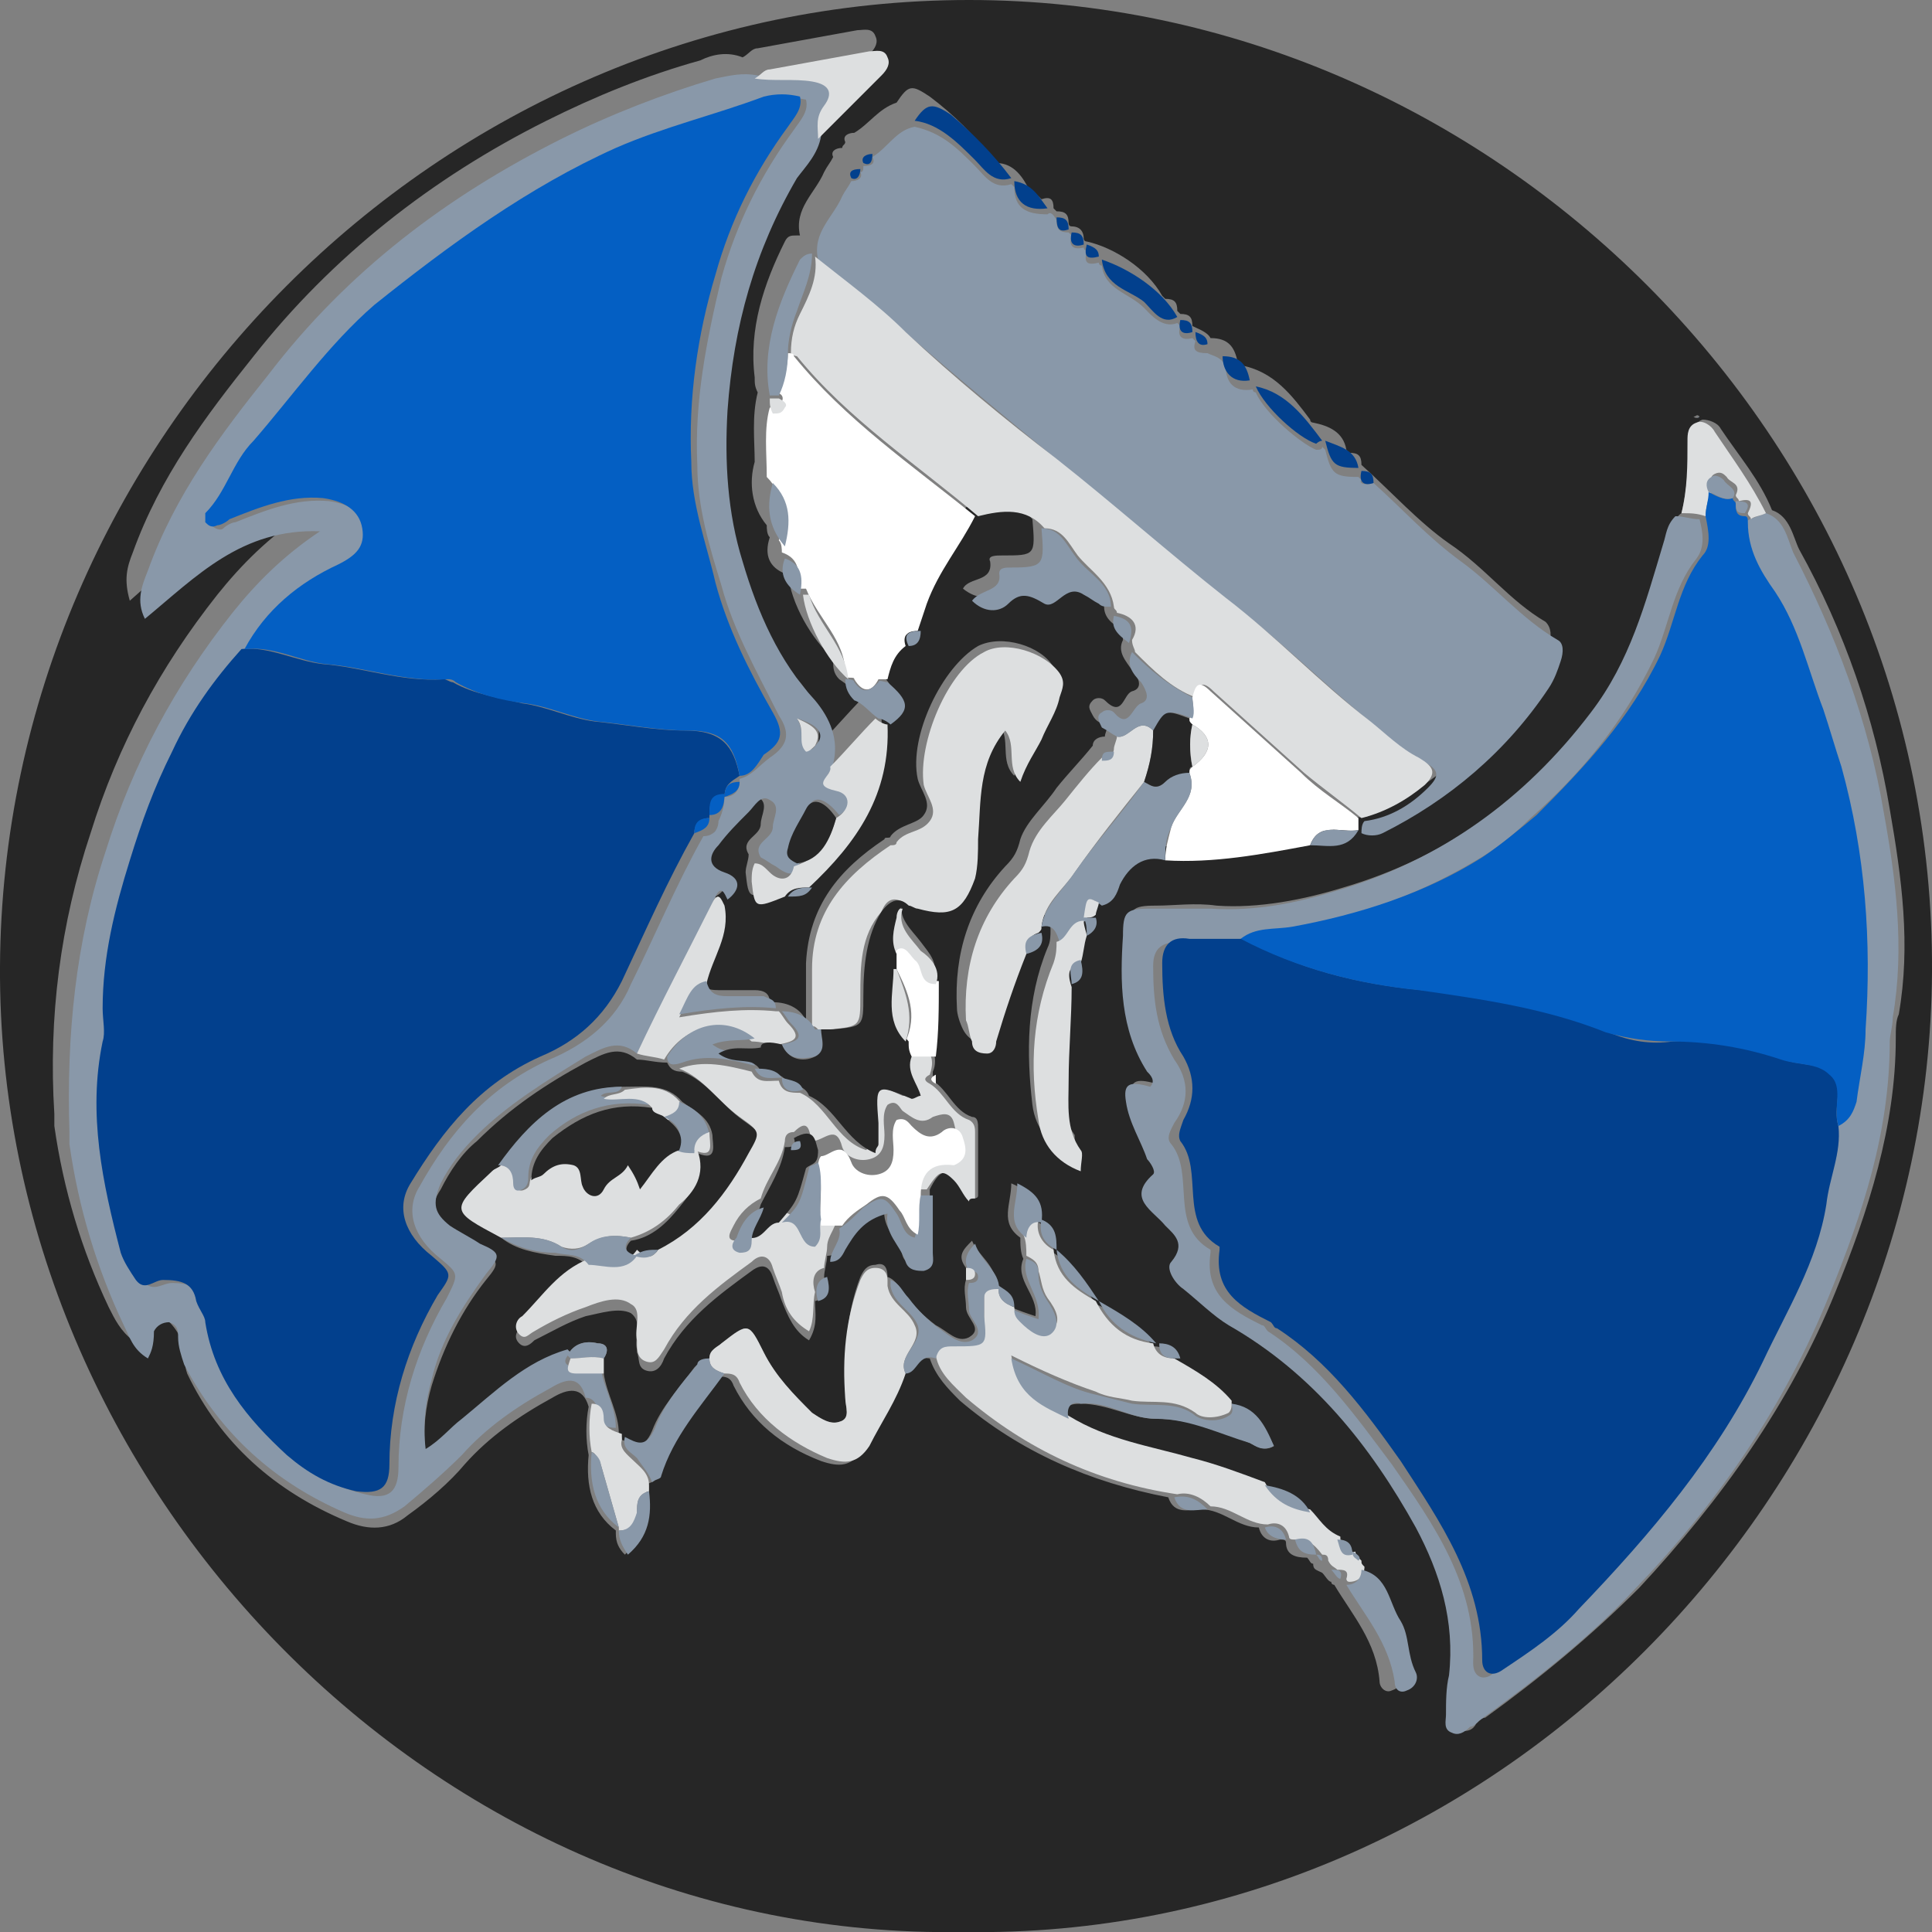 <?xml version="1.0" encoding="utf-8"?>
<!-- Generator: Adobe Illustrator 23.0.2, SVG Export Plug-In . SVG Version: 6.00 Build 0)  -->
<svg version="1.1" id="Layer_1" xmlns="http://www.w3.org/2000/svg" xmlns:xlink="http://www.w3.org/1999/xlink" x="0px" y="0px"
	 viewBox="0 0 64 64" style="enable-background:new 0 0 64 64;" xml:space="preserve">
<rect x="0" y="0" width="64" height="64" fill="#808080" stroke="none"/>
<style type="text/css">
	.st0{fill:#262626;}
	.st1{fill:#8998A9;}
	.st2{fill:#DDDFE0;}
	.st3{fill:#FFFFFF;}
	.st4{fill:#02408D;}
	.st5{fill:#045FC3;}
</style>
<g>
	<path class="st0" d="M31.9,64c-17.5,0.3-32-14.7-31.9-32C0.1,14.6,14.5,0,32.1,0c17.3,0,32,14.5,31.9,32.2
		C63.9,49.4,49.5,64.3,31.9,64z M44.8,51.5L44.8,51.5c0-0.3-0.2-0.5-0.5-0.5c-0.4-0.2-0.6-0.6-1-0.9c-0.3-0.6-0.9-0.8-1.5-0.9
		c-0.8-0.3-1.6-0.6-2.4-0.8c-1.4-0.4-2.9-0.6-4.1-1.4c-0.1-0.4,0.1-0.5,0.5-0.5c0.9,0,1.7,0.5,2.5,0.5c1.1,0,2.1,0.4,3.1,0.8
		c0.2,0.1,0.5,0.3,0.8,0.1c-0.3-0.6-0.6-1.2-1.4-1.4c-0.5-0.6-1.2-1-1.9-1.4c-0.1-0.4-0.4-0.5-0.7-0.5l0,0c-0.5-0.6-1.2-1.1-1.9-1.4
		l0,0c-0.4-0.6-0.8-1.3-1.4-1.7l0,0c0-0.4,0-0.8-0.5-1l0,0c0.1-0.6-0.2-1-0.9-1.3c0,0.7-0.4,1.3,0.3,1.8c0,0.2,0,0.5,0.1,0.7
		c-0.3,0.7,0.5,1.2,0.4,1.9c-0.3-0.1-0.6-0.2-0.8-0.3l0,0c0-0.4-0.2-0.5-0.5-0.7c0,0,0,0,0,0c0-0.7-0.6-1-0.8-1.5
		c-0.3,0.3-0.5,0.5-0.2,0.9c0,0.1,0,0.3,0,0.4c-0.1,0.3,0,0.6,0,0.9c0,0.4,0.6,0.7,0.1,1c-0.4,0.2-0.7-0.2-1.1-0.4
		c-0.4-0.3-0.7-0.6-1-1c-0.2-0.2-0.3-0.5-0.6-0.6c0-0.3-0.1-0.5-0.4-0.4c-0.3,0-0.4,0.2-0.5,0.4C28,43.6,28,44.9,28,46.3
		c0,0.3,0.2,0.7-0.2,0.8c-0.3,0.1-0.6-0.1-0.9-0.3c-0.6-0.6-1.2-1.2-1.6-2c-0.5-1-0.5-1-1.4-0.3c-0.2,0.2-0.4,0.2-0.4,0.5
		c-0.2,0-0.3,0.1-0.5,0.3c-0.5,0.7-1.1,1.3-1.4,2.1c-0.3,0.7-0.6,0.4-1,0.3c0-0.1,0-0.1-0.1-0.2c0-0.7-0.4-1.3-0.5-2
		c0-0.2,0-0.3,0-0.5c0.2-0.3,0.1-0.5-0.2-0.5c-0.4-0.1-0.8,0-1,0.4c-1.4,0.4-2.4,1.4-3.5,2.3c-0.4,0.3-0.8,0.7-1.2,1
		c-0.1-0.9,0-1.6,0.2-2.3c0.4-1.3,1-2.5,1.8-3.5c0.5-0.6,0.4-0.6-0.2-1c-0.3-0.2-0.7-0.4-1-0.6c-0.6-0.4-0.7-0.8-0.3-1.4
		c0.3-0.6,0.7-1.2,1.2-1.6c1.1-1.1,2.3-1.9,3.6-2.6c0.6-0.3,1.1-0.6,1.7-0.1c0.3,0,0.6,0.1,1,0.1c0.1,0.2,0.2,0.3,0.5,0.3
		c0.8,0.3,1.3,1.1,2,1.6c0.7,0.5,0.7,0.5,0.3,1.2c-0.7,1.3-1.6,2.5-3,3.2c-0.3,0-0.5-0.1-0.8,0.2c0,0,0,0,0,0
		c-0.3-0.1-0.5-0.3-0.2-0.6c0.7-0.1,1.2-0.6,1.6-1.1c0.4-0.5,0.9-1.1,0.6-1.8l0,0c0.7,0.3,0.5-0.3,0.5-0.6c-0.1-0.6-0.6-0.8-1-1.1
		c-0.5-0.6-1.2-0.5-1.9-0.5c-1.9,0-3.1,1.2-4.1,2.6c-0.1,0.1-0.2,0.1-0.3,0.2c-1.3,1.3-1.3,1.3,0.3,2.2c0.5,0.4,1.1,0.5,1.8,0.6
		c0.4,0,0.8,0,1.1,0.4c-1,0.4-1.5,1.2-2.2,1.9c-0.2,0.2-0.3,0.4-0.1,0.6c0.2,0.2,0.4,0,0.5-0.1c0.6-0.3,1.1-0.6,1.7-0.8
		c0.5-0.1,1.1-0.3,1.5-0.1c0.4,0.3,0.1,0.8,0.2,1.2c0,0,0,0.1,0,0.1c0.1,0.2,0,0.5,0.3,0.6c0.3,0.1,0.5-0.1,0.6-0.4
		c0.7-1.3,1.8-2.1,2.9-2.9c0.4-0.3,0.6-0.1,0.7,0.2c0.1,0.3,0.2,0.5,0.3,0.8c0.2,0.5,0.4,1,0.9,1.3c0.3-0.5,0.2-0.9,0.2-1.3
		c0.4-0.1,0.4-0.4,0.3-0.8c0-0.2,0.1-0.5,0.1-0.7c0.3,0,0.4-0.2,0.5-0.4c0.3-0.5,0.6-1,1.4-1.2c-0.1,0.7,0.5,1.1,0.6,1.6
		c0.1,0.3,0.4,0.3,0.6,0.3c0.3,0,0.3-0.3,0.3-0.6c0-0.6,0-1.3,0-1.9c0.3-0.6,0.5-0.7,0.9-0.4c0.2,0.2,0.3,0.4,0.5,0.7
		c0.1,0,0.2,0,0.2-0.1c0-0.7,0-1.5,0-2.2c0-0.2,0-0.4-0.2-0.4c-0.6-0.2-0.8-0.9-1.3-1.2c0-0.1,0-0.2,0-0.3c0.1-0.2,0.1-0.5,0-0.7
		c0.2-0.8,0.1-1.6,0-2.4c0.2-0.5-0.1-0.8-0.4-1.2c-0.3-0.4-0.8-0.8-0.6-1.4c0.1,0,0.2,0,0.3,0.1c1.1,0.4,1.6,0.1,1.9-1
		c0.1-0.4,0.1-0.9,0.1-1.3c0.1-1.2,0-2.5,0.9-3.6c0.4,0.5,0,1.2,0.5,1.7c0.2-0.6,0.4-1,0.7-1.4c0.3-0.4,0.6-0.8,0.6-1.4
		c0-0.3,0.1-0.5,0-0.8c-0.4-0.7-1.7-1.1-2.5-0.7c-1.2,0.7-2.3,3-2,4.4c0.1,0.4,0.5,0.8,0.2,1.2c-0.2,0.3-0.8,0.3-1.1,0.7
		c0,0.1-0.2,0-0.2,0.1c-1.5,1-2.5,2.2-2.6,4.1c0,0.6,0,1.3,0,1.9c-0.2-0.4-0.6-0.6-1.1-0.6l-0.1,0c0-0.3-0.2-0.4-0.5-0.4
		c-0.4,0-0.8,0-1.2,0c-0.4,0-0.6-0.1-0.7-0.5c0.2-0.8,0.8-1.6,0.6-2.6c0.5-0.3,0.5-0.7-0.1-0.9c-0.6-0.2-0.5-0.6-0.2-0.9
		c0.3-0.4,0.7-0.8,1-1.1c0.2-0.2,0.3-0.6,0.7-0.4c0.4,0.2,0.1,0.6,0.1,0.9c0,0.4-0.7,0.5-0.4,1c0,0.2-0.1,0.4-0.1,0.6
		c0.1,0.9,0.1,0.9,1.1,0.5c0.3,0.1,0.6,0,0.8-0.3c1.5-1.5,2.7-3.2,2.6-5.4c0.6-0.5,0.6-0.7-0.1-1.5c0.1-0.4,0.2-0.8,0.6-1.1
		c0.4,0,0.5-0.2,0.4-0.5c0.1-0.3,0.1-0.6,0.3-0.9c0.4-1,1.1-1.9,1.6-2.9c0.8-0.1,1.6-0.3,2.2,0.4c0.1,1.2,0.1,1.2-1,1.2
		c-0.2,0-0.5,0-0.4,0.2c0.1,0.7-0.7,0.5-0.9,0.9c0.5,0.4,0.9,0.3,1.2,0.1c0.5-0.4,0.8-0.2,1.2,0c0.4,0.3,0.8-0.6,1.3-0.3
		c0.2,0.1,0.3,0.2,0.5,0.3c0.1,0.1,0.3,0.1,0.4,0.1c0,0.1,0.1,0.1,0.1,0.2c-0.1,0.4,0.1,0.7,0.5,0.9c0,0.1,0.1,0.2,0.1,0.4
		c-0.2,0.4,0.1,0.7,0.3,1c0.2,0.2,0.4,0.6,0,0.7c-0.3,0.1-0.3,0.9-0.9,0.3c-0.1-0.1-0.3-0.1-0.4,0c-0.2,0.2-0.1,0.3,0,0.5
		c0.1,0.2,0.3,0.3,0.5,0.3c0,0.1-0.1,0.3-0.1,0.4c-0.2,0-0.4,0.1-0.4,0.3c-0.4,0.5-0.8,0.9-1.2,1.4c-0.4,0.6-1,1.1-1.2,1.7
		c-0.1,0.4-0.2,0.6-0.5,0.9c-1.2,1.3-1.7,2.9-1.6,4.7c0,0.2,0.1,0.5,0.2,0.7c0.1,0.2,0.3,0.4,0.5,0.4c0.3,0,0.3-0.3,0.3-0.4
		c0.2-1,0.6-1.9,1-2.9c0.4-0.1,0.5-0.3,0.5-0.7c0-0.1,0-0.1,0.1-0.2c0.4-0.1,0.5,0.2,0.5,0.5c0,0.2,0,0.4-0.1,0.6
		c-0.7,1.7-0.7,3.5-0.5,5.2c0.1,0.8,0.6,1.4,1.4,1.7c0-0.3,0-0.5,0-0.7c-0.5-0.7-0.4-1.5-0.4-2.3c0-1,0.1-2.1,0.1-3.1
		c0.4-0.1,0.4-0.4,0.3-0.8c0.1-0.3,0.1-0.6,0.2-0.9c0.3-0.1,0.4-0.3,0.3-0.6c0-0.1,0.1-0.3,0.1-0.4c0.4-0.1,0.5-0.4,0.6-0.7
		c0.3-0.7,0.8-1,1.5-0.8c1.6,0.2,3.2-0.1,4.8-0.5c0.6,0,1.2,0.2,1.6-0.5l0,0c0.2,0.1,0.5,0.1,0.7,0c2.3-1.1,4.1-2.7,5.5-4.8
		c0.2-0.3,0.3-0.6,0.4-0.9c0.1-0.2,0.1-0.5-0.1-0.7c-1.2-0.7-2-1.8-3.2-2.6c-1-0.7-1.9-1.7-2.9-2.6c0-0.3-0.1-0.4-0.4-0.4
		c0,0-0.1-0.1-0.1-0.1c-0.1-0.6-0.6-0.8-1.1-0.9c0,0-0.1,0-0.1-0.1c-0.6-0.8-1.2-1.6-2.3-1.8c-0.1,0-0.1-0.1-0.1-0.1
		c-0.1-0.5-0.3-0.8-0.9-0.8c-0.1-0.2-0.4-0.3-0.6-0.4c0-0.3-0.1-0.4-0.4-0.4c0,0-0.1-0.1-0.1-0.1c0-0.3-0.1-0.4-0.4-0.4
		c0,0-0.1-0.1-0.1-0.1c-0.5-0.9-1.6-1.6-2.5-1.8c-0.1,0-0.1-0.1-0.1-0.1c0-0.2-0.1-0.4-0.4-0.4c-0.1,0-0.1-0.1-0.1-0.1
		c0-0.3-0.1-0.4-0.4-0.4c0,0-0.1-0.1-0.1-0.1c0-0.3-0.1-0.4-0.4-0.3c-0.1-0.1-0.2-0.2-0.4-0.3c-0.2-0.4-0.5-0.9-1.1-0.9
		c0,0-0.1,0-0.1-0.1c-0.6-0.8-1.3-1.5-2.1-2.1c-0.6-0.4-0.7-0.4-1.1,0.2c-0.6,0.2-0.9,0.7-1.4,1c-0.2,0-0.4,0.1-0.3,0.3
		c0,0.1-0.1,0.1-0.1,0.2c-0.2,0-0.4,0.1-0.3,0.3c-0.1,0.2-0.2,0.3-0.3,0.5c-0.3,0.7-1,1.2-0.8,2.1c0,0-0.1,0-0.1,0
		c-0.2,0-0.3,0-0.4,0.2c-0.7,1.4-1.2,2.9-1,4.5c0,0.2,0,0.3,0.1,0.5c-0.2,0.8-0.1,1.6-0.1,2.3c-0.2,0.7-0.1,1.5,0.4,2.1
		c0,0.1,0,0.3,0.1,0.4c-0.2,0.6,0,1,0.5,1.2l0.1,0c0.1,1,0.8,2.2,1.5,2.8c0,0,0,0.1,0,0.1c0,0.2,0,0.4,0.2,0.6
		c0.3,0.2,0.5,0.4,0.8,0.6c-0.5,0.5-1,1.1-1.5,1.6c0.1-0.8-0.1-1.5-0.6-2.1c-1.2-1.3-1.8-3-2.4-4.6c-0.5-1.6-0.6-3.3-0.5-5
		c0.2-2.7,0.9-5.3,2.3-7.7c0.3-0.5,0.7-0.8,0.8-1.4c0.7-0.7,1.4-1.4,2.1-2.1c0.2-0.2,0.3-0.4,0.2-0.6c-0.1-0.3-0.4-0.2-0.6-0.2
		c-1.1,0.2-2.2,0.4-3.3,0.6c-0.2,0-0.3,0.2-0.5,0.3c-0.5-0.2-1-0.1-1.4,0.1c-1.8,0.5-3.5,1.2-5.1,2c-3.8,1.9-7.1,4.5-9.7,7.8
		c-1.6,2-3.1,4-4,6.5c-0.2,0.5-0.3,0.9-0.1,1.6c1.7-1.5,3.2-3,5.8-2.9c-1.2,0.8-2.1,1.7-2.9,2.7c-1.9,2.4-3.3,5-4.2,7.9
		c-1,3-1.4,6.1-1.2,9.3c0,0.1,0,0.2,0,0.4c0.3,2.1,0.9,4.1,1.8,6c0.2,0.4,0.4,0.8,0.8,1.1c0.1-0.2,0.2-0.4,0.4-0.6
		c0.1-0.2,0.2-0.3,0.5-0.3C6,44.1,6,44.4,6,44.6c0.1,0.3,0.1,0.6,0.2,0.9c1.1,2.3,2.9,3.9,5.3,4.9c0.7,0.3,1.4,0.3,2-0.2
		c0.7-0.5,1.4-1.1,1.9-1.7c0.8-0.9,1.8-1.6,2.9-2.2c0.5-0.3,1-0.4,1.2,0.3c-0.1,0.5-0.1,1.1,0,1.6c-0.1,1,0.1,1.9,0.9,2.5l0,0.1
		c0,0.3,0.1,0.5,0.3,0.7c0.6-0.6,0.7-1.3,0.7-2.1c0-0.1,0-0.2,0-0.2c0.1-0.1,0.3-0.1,0.3-0.2c0.4-1.3,1.3-2.3,2.1-3.4
		c0.2,0,0.4,0,0.5,0.3c0.6,1.2,1.6,2,2.9,2.5c0.6,0.2,1,0.2,1.4-0.4c0.5-0.8,1-1.5,1.2-2.4c0.4-0.1,0.4-0.7,1-0.6
		c0.2,0.6,0.6,1,1,1.4c2,1.7,4.3,2.7,6.9,3.2c0.2,0.6,0.7,0.4,1.1,0.4c0.7,0,1.2,0.6,1.9,0.6c0.1,0.4,0.4,0.5,0.7,0.4
		c0.1,0,0.2,0,0.2,0.1c0,0.4,0.3,0.5,0.7,0.5l0,0c0.1,0.1,0.1,0.2,0.2,0.2c0,0.2,0.1,0.2,0.3,0.3c0.1,0.1,0.2,0.3,0.3,0.3
		c0,0.1,0.1,0.1,0.1,0.1c0.6,1,1.4,1.9,1.5,3.2c0,0.2,0.2,0.4,0.4,0.3c0.3-0.1,0.4-0.3,0.3-0.6c-0.2-0.6-0.2-1.2-0.5-1.7
		c-0.4-0.6-0.4-1.5-1.3-1.7c0-0.1,0-0.1-0.1-0.2C45.1,51.6,45,51.5,44.8,51.5z M55.7,17c-0.3,0.2-0.3,0.6-0.4,0.9
		c-0.6,1.9-1.1,3.9-2.4,5.6c-2.2,2.9-5,4.9-8.4,5.9c-1.3,0.4-2.8,0.7-4.2,0.6c-0.7-0.1-1.4,0-2,0c-0.8,0-0.9,0.1-0.9,0.9
		c-0.1,1.6-0.1,3.1,0.8,4.5c0.1,0.2,0.2,0.3,0.1,0.5c-0.7-0.2-0.9-0.1-0.8,0.5c0.1,0.7,0.5,1.3,0.7,1.9c0.1,0.2,0.3,0.4,0.2,0.5
		c-0.9,0.8,0,1.2,0.4,1.7c0.3,0.4,0.7,0.7,0.2,1.2c-0.2,0.2,0.1,0.7,0.4,0.9c0.5,0.4,0.9,0.9,1.5,1.2c2.7,1.6,4.6,4,6.2,6.7
		c0.9,1.5,1.3,3.1,1.1,4.9c0,0.4-0.1,0.9-0.1,1.3c0,0.2-0.1,0.5,0.2,0.6c0.3,0.1,0.5,0,0.6-0.2c0.1-0.1,0.2-0.2,0.3-0.2
		c1.8-1.3,3.5-2.7,5.1-4.3c2.7-2.9,5-6.1,6.5-9.8c1.1-2.7,2-5.5,2-8.4c0-0.3,0-0.6,0.1-0.8c0.4-2.3,0.1-4.5-0.3-6.8
		c-0.5-3-1.5-5.9-3-8.6c-0.2-0.4-0.3-1.1-0.9-1.3c-0.4-1-1.1-1.8-1.7-2.7c-0.1-0.2-0.4-0.3-0.6-0.3c-0.3,0.1-0.3,0.4-0.3,0.6
		C55.9,15.4,55.9,16.2,55.7,17z M56.3,13.8C56.2,13.8,56.2,13.8,56.3,13.8c-0.1-0.1-0.1,0-0.2,0C56.1,13.8,56.2,13.9,56.3,13.8
		C56.2,13.9,56.2,13.8,56.3,13.8z"/>
	<path class="st1" d="M45.5,16c1,0.9,1.8,1.8,2.9,2.6c1.1,0.8,2,1.9,3.2,2.6c0.2,0.1,0.2,0.4,0.1,0.7c-0.1,0.3-0.2,0.6-0.4,0.9
		c-1.4,2.1-3.3,3.7-5.5,4.8c-0.2,0.1-0.5,0.1-0.7,0c0-0.1,0-0.3,0.1-0.4c0.8-0.1,1.5-0.5,2.1-1.1c0.4-0.4,0.4-0.6-0.2-0.9
		c-0.6-0.3-1.1-0.8-1.6-1.2c-1.6-1.3-3.1-2.8-4.8-4.1c-1.9-1.4-3.7-3.1-5.6-4.6c-1.7-1.4-3.4-2.8-5-4.2c-1-0.9-2-1.7-3-2.5
		c-0.2-0.9,0.5-1.4,0.8-2.1c0.1-0.2,0.2-0.3,0.3-0.5c0.2,0,0.4-0.1,0.3-0.3c0.1,0,0.1-0.1,0.1-0.2c0.3,0,0.4-0.1,0.3-0.3
		c0.5-0.3,0.8-0.9,1.4-1c0.9,0.2,1.4,0.7,2,1.3c0.3,0.3,0.6,0.8,1.2,0.6c0,0,0.1,0.1,0.1,0.1c0,0.7,0.4,0.9,1.1,0.9
		C34.8,7,34.9,7.1,35,7.3c0,0.3,0.1,0.4,0.4,0.4c0,0,0.1,0.1,0.1,0.1c-0.1,0.3,0,0.5,0.4,0.4c0,0.1,0.1,0.1,0.1,0.1
		c-0.1,0.4,0,0.5,0.4,0.4c0,0.1,0.1,0.1,0.1,0.1c0.1,0.8,0.9,0.9,1.4,1.4c0.2,0.2,0.6,0.7,1.1,0.5c0,0,0.1,0.1,0.1,0.1
		c-0.1,0.3,0,0.5,0.4,0.4c0,0,0.1,0.1,0.1,0.1c-0.1,0.3,0,0.4,0.4,0.4c0.2,0.1,0.4,0.1,0.6,0.4c0,0.6,0.3,0.9,0.9,0.8
		c0,0.1,0.1,0.1,0.1,0.1c0.3,0.7,1.5,1.7,2,1.9c0.1,0,0.2,0,0.2-0.1c0,0,0.1,0.1,0.1,0.1c0.2,0.8,0.3,0.9,1.1,0.9
		c0,0,0.1,0.1,0.1,0.1C45,16,45.2,16.1,45.5,16z"/>
	<path class="st1" d="M21.1,34.9c-0.6-0.5-1.1-0.2-1.7,0.1c-1.3,0.8-2.6,1.6-3.6,2.6c-0.5,0.5-0.9,1-1.2,1.6c-0.3,0.7-0.2,1,0.3,1.4
		c0.3,0.2,0.7,0.4,1,0.6c0.7,0.3,0.7,0.4,0.2,1c-0.8,1.1-1.5,2.2-1.8,3.5c-0.2,0.7-0.3,1.5-0.2,2.3c0.5-0.3,0.8-0.7,1.2-1
		c1.1-0.9,2.1-1.9,3.5-2.3c0,0,0.1,0.1,0.1,0.1c-0.2,0.2-0.3,0.4,0.1,0.5c0.3,0,0.6,0,0.9,0c0.1,0.7,0.5,1.3,0.5,2
		c-0.3,0-0.5-0.1-0.6-0.5c0-0.2-0.1-0.5-0.4-0.5c-0.2-0.8-0.7-0.6-1.2-0.3c-1.1,0.6-2.1,1.3-2.9,2.2c-0.6,0.6-1.3,1.2-1.9,1.7
		c-0.7,0.5-1.3,0.5-2,0.2c-2.3-1-4.1-2.6-5.3-4.9c-0.1-0.3-0.2-0.6-0.2-0.9c0-0.2,0-0.4-0.3-0.5c-0.2,0-0.4,0.1-0.5,0.3
		C5.1,44.6,5,44.8,4.9,45c-0.5-0.3-0.6-0.7-0.8-1.1c-0.9-1.9-1.5-3.9-1.8-6c0-0.1,0-0.2,0-0.4c-0.1-3.2,0.2-6.3,1.2-9.3
		c0.9-2.9,2.3-5.5,4.2-7.9c0.8-1,1.7-1.9,2.9-2.7c-2.6-0.1-4.1,1.5-5.8,2.9c-0.3-0.6-0.1-1.1,0.1-1.6c0.9-2.5,2.4-4.5,4-6.5
		c2.6-3.4,5.9-5.9,9.7-7.8c1.6-0.8,3.4-1.5,5.1-2c0.5-0.1,0.9-0.2,1.4-0.1c0.6,0,1.3,0,1.9,0.1c0.6,0,0.7,0.3,0.4,0.8
		c-0.3,0.4-0.2,0.7-0.2,1.1c-0.1,0.6-0.5,1-0.8,1.4c-1.4,2.4-2.1,4.9-2.3,7.7c-0.1,1.7,0,3.4,0.5,5c0.5,1.7,1.2,3.3,2.4,4.6
		c0.5,0.6,0.8,1.3,0.6,2.1c0.1,0.2-0.7,0.6,0.2,0.8c0.4,0.1,0.5,0.6,0,0.9c-0.4-0.5-0.8-0.7-1-0.3c-0.2,0.4-0.5,0.8-0.6,1.3
		c0,0.3,0.1,0.4,0.3,0.5c-0.1,0.6-0.4,0.5-0.8,0.2c-0.2-0.1-0.3-0.2-0.5-0.3c-0.3-0.5,0.4-0.6,0.4-1c0-0.3,0.3-0.7-0.1-0.9
		c-0.3-0.2-0.5,0.2-0.7,0.4c-0.4,0.4-0.7,0.7-1,1.1c-0.3,0.3-0.4,0.7,0.2,0.9c0.6,0.2,0.5,0.6,0.1,0.9c-0.1-0.2-0.2-0.5-0.4-0.1
		C22.8,31.6,21.9,33.3,21.1,34.9z M24,26.4c0.3,0,0.5-0.2,0.5-0.5l0-0.1c0.4-0.1,0.6-0.4,1-0.7c0.6-0.4,0.7-0.8,0.3-1.4
		c-0.7-1.4-1.5-2.8-1.9-4.3c-0.4-1.3-0.8-2.6-0.8-4c-0.1-2.1,0.3-4.1,0.8-6.2c0.5-1.8,1.3-3.4,2.4-4.9c0.2-0.3,0.5-0.6,0.4-1
		c-0.5-0.1-0.9-0.1-1.2,0c-1.6,0.6-3.3,1-4.9,1.7c-3,1.3-5.6,3.1-8,5.2c-1.6,1.3-2.7,3-4,4.5c-0.6,0.7-0.9,1.7-1.6,2.4
		c-0.1,0.1-0.1,0.2,0,0.3c0.1,0.1,0.3,0.2,0.4,0.1c0.1-0.1,0.3-0.2,0.4-0.2c1-0.4,2-0.8,3.1-0.7c0.7,0.1,1.2,0.4,1.3,1
		c0.1,0.6-0.2,0.9-0.8,1.2c-1.3,0.6-2.4,1.5-3.1,2.8c-0.9,1-1.7,2.1-2.3,3.4c-0.5,1.2-1,2.4-1.4,3.6c-0.5,1.6-0.9,3.2-0.9,4.9
		c0,0.4,0,0.7,0,1.1c-0.5,2.4,0,4.7,0.6,7c0.1,0.3,0.3,0.6,0.5,0.9c0.3,0.3,0.6,0,0.9,0c0.5,0,0.9,0.1,1.1,0.7
		c0.1,0.2,0.2,0.4,0.3,0.7c0.3,1.8,1.4,3.2,2.7,4.4c0.7,0.6,1.4,1,2.3,1.2c0.8,0.2,1.1-0.1,1.1-0.9c0-2,0.6-3.9,1.6-5.6
		c0.4-0.8,0.4-0.8-0.2-1.3c-0.9-0.7-1.2-1.6-0.7-2.4c1-1.8,2.3-3.3,4.3-4.2c1.2-0.5,2.2-1.3,2.7-2.5c0.8-1.6,1.5-3.3,2.4-4.9
		c0.3,0,0.5-0.2,0.5-0.5l0,0C23.9,27,24,26.7,24,26.4L24,26.4z M26.4,23.8c0.3,0.5,0,0.8,0.4,1c0.1,0.1,0.2-0.1,0.3-0.2
		C27.3,24.3,27.1,24,26.4,23.8z"/>
	<path class="st1" d="M58.5,17c0.6,0.2,0.7,0.8,0.9,1.3c1.4,2.7,2.5,5.6,3,8.6c0.4,2.2,0.7,4.5,0.3,6.8c0,0.3-0.1,0.6-0.1,0.8
		c0,3-0.9,5.7-2,8.4c-1.5,3.7-3.7,6.9-6.5,9.8c-1.5,1.6-3.3,3-5.1,4.3c-0.1,0.1-0.2,0.2-0.3,0.2c-0.2,0.2-0.4,0.3-0.6,0.2
		c-0.3-0.1-0.2-0.4-0.2-0.6c0-0.4,0-0.9,0.1-1.3c0.2-1.8-0.3-3.4-1.1-4.9c-1.5-2.7-3.4-5.1-6.2-6.7c-0.5-0.3-1-0.8-1.5-1.2
		c-0.3-0.2-0.6-0.7-0.4-0.9c0.5-0.6,0.1-0.9-0.2-1.2c-0.4-0.5-1.3-0.9-0.4-1.7c0.1-0.1-0.1-0.4-0.2-0.5c-0.2-0.6-0.6-1.2-0.7-1.9
		c-0.1-0.6,0.1-0.7,0.8-0.5c0.2-0.2,0-0.4-0.1-0.5c-0.9-1.4-0.9-3-0.8-4.5c0-0.8,0.1-0.9,0.9-0.9c0.7,0,1.4,0,2,0
		c1.5,0.1,2.9-0.2,4.2-0.6c3.4-1,6.2-3,8.4-5.9c1.3-1.7,1.8-3.6,2.4-5.6c0.1-0.3,0.1-0.6,0.4-0.9c0.3,0,0.5,0.1,0.8,0.1
		c0.1,0.4,0.2,0.9-0.1,1.3c-0.8,1-0.9,2.2-1.4,3.3c-1,2.1-2.4,3.8-4.1,5.3c-0.5,0.5-1.1,1-1.8,1.4c-2,1.2-4.1,1.9-6.3,2.3
		c-0.6,0.1-1.2,0.1-1.7,0.4c-0.6,0-1.2,0-1.8,0c-0.6,0-0.9,0.2-0.9,0.8c0,1.1,0.1,2.1,0.7,3.1c0.5,0.7,0.5,1.4,0,2.1
		c-0.1,0.2-0.3,0.5-0.1,0.7c0.8,1-0.1,2.7,1.3,3.5c0,0,0,0.1,0,0.1c-0.2,1.4,0.7,1.9,1.7,2.4c0.1,0,0.1,0.1,0.2,0.2
		c1.7,1.1,2.9,2.8,4.1,4.4c1.4,2,2.8,4,2.7,6.6c0,0.5,0.4,0.6,0.7,0.3c0.9-0.6,1.8-1.2,2.5-2c2.3-2.5,4.6-5,6.1-8.2
		c0.8-1.7,1.8-3.3,2.1-5.2c0.1-0.8,0.5-1.7,0.4-2.6c0.4-0.1,0.5-0.5,0.6-0.8c0.1-0.8,0.3-1.6,0.3-2.4c0.1-2.9,0-5.9-0.8-8.7
		c-0.2-0.6-0.4-1.3-0.6-1.9c-0.4-1.3-0.8-2.7-1.6-3.9c-0.4-0.7-0.8-1.4-0.9-2.3C58.1,17.1,58.3,17.1,58.5,17z"/>
	<path class="st2" d="M27,8.5c1,0.8,2.1,1.6,3,2.5c1.6,1.5,3.3,2.9,5,4.2c1.9,1.5,3.7,3.1,5.6,4.6c1.7,1.3,3.1,2.8,4.8,4.1
		c0.5,0.4,1,0.9,1.6,1.2c0.5,0.3,0.6,0.5,0.2,0.9c-0.6,0.5-1.3,0.9-2.1,1.1c-0.6-0.5-1.3-1-1.9-1.5c-1-0.9-2-1.8-3-2.7
		c-0.4-0.4-0.5-0.2-0.6,0.2c-0.8-0.3-1.4-0.9-2-1.5c0-0.1-0.1-0.2-0.1-0.4c0.3-0.5,0-0.8-0.5-0.9c0-0.1-0.1-0.1-0.1-0.2
		c-0.1-0.8-0.8-1.2-1.2-1.7c-0.3-0.4-0.5-0.9-1.1-0.9c-0.6-0.7-1.4-0.6-2.2-0.4c-2-1.7-4.3-3.2-6-5.3c0,0-0.1,0-0.2-0.1
		c0-0.5,0.1-0.9,0.3-1.3c0.3-0.6,0.6-1.2,0.5-1.9C26.9,8.5,27,8.5,27,8.5z"/>
	<path class="st2" d="M21.8,41.4c1.4-0.7,2.3-1.9,3-3.2c0.4-0.7,0.4-0.7-0.3-1.2c-0.7-0.5-1.2-1.3-2-1.6c0.8-0.3,1.6-0.1,2.4,0.1
		c0,0,0,0,0,0c0.2,0.4,0.5,0.3,0.9,0.3l0,0c0.1,0.4,0.4,0.4,0.7,0.4c0.9,0.4,1.2,1.6,2.2,1.9c0.1-0.2,0.1-0.2,0.1-0.3
		c0-0.2,0-0.5,0-0.7c0-1.3,0-1.3,1.1-0.8c0.1,0,0.1,0,0.3-0.1c-0.1-0.4-0.5-0.8-0.3-1.3c0.3,0,0.6,0,0.9,0c0.1,0.2,0.1,0.4,0,0.7
		c-0.2,0.1-0.2,0.2,0,0.3c0.5,0.3,0.7,1,1.3,1.2c0.2,0.1,0.2,0.3,0.2,0.4c0,0.7,0,1.5,0,2.2c-0.1,0-0.2,0-0.2,0.1
		c-0.2-0.2-0.3-0.5-0.5-0.7c-0.4-0.4-0.5-0.3-0.9,0.3c-0.1,0-0.3,0-0.4,0c0.1-0.6,0.3-1.1,1-1.3c0.5-0.1,0.4-0.5,0.3-0.9
		c-0.1-0.4-0.4-0.3-0.7-0.2c-0.4,0.3-0.7,0-1-0.2c-0.1-0.1-0.2-0.4-0.5-0.2c-0.2,0.3-0.1,0.7-0.1,1c0,0.4-0.1,0.7-0.5,0.8
		c-0.4,0.1-0.8-0.1-0.9-0.4c-0.2-0.8-0.6-0.2-1-0.2c-0.1-0.3-0.1-0.8-0.6-0.3c-0.2,0-0.3,0.1-0.3,0.3c-0.1,0.7-0.6,1.2-0.8,1.9
		c-0.4,0.2-0.7,0.5-0.9,0.9c-0.1,0.2-0.3,0.5,0.1,0.5c0.3,0.1,0.4-0.1,0.4-0.4c0.5,0.1,0.6-0.5,1-0.5c0.7-0.2,0.5,0.8,1,0.9
		c0.3-0.3,0.1-0.6,0.2-0.9c0.2,0,0.5,0,0.7,0c0.1,0.4-0.3,0.7-0.3,1.1c0,0.2-0.1,0.5-0.1,0.7c-0.4,0.1-0.4,0.5-0.3,0.8
		c-0.1,0.4,0,0.9-0.2,1.3c-0.5-0.3-0.8-0.7-0.9-1.3c-0.1-0.3-0.2-0.5-0.3-0.8c-0.1-0.4-0.4-0.5-0.7-0.2c-1.1,0.8-2.2,1.6-2.9,2.9
		c-0.2,0.3-0.3,0.5-0.6,0.4c-0.3-0.1-0.3-0.4-0.3-0.6c0,0,0-0.1,0-0.1c-0.1-0.4,0.2-1-0.2-1.2c-0.4-0.3-1-0.1-1.5,0.1
		c-0.6,0.2-1.2,0.5-1.7,0.8c-0.2,0.1-0.3,0.3-0.5,0.1c-0.2-0.2-0.1-0.5,0.1-0.6c0.7-0.7,1.2-1.5,2.2-1.9c0.6,0,1.2,0.3,1.6-0.3
		c0,0,0,0,0,0C21.4,41.7,21.6,41.7,21.8,41.4z"/>
	<path class="st2" d="M42.9,51c-0.1,0-0.2,0-0.2-0.1c-0.1-0.4-0.4-0.5-0.7-0.4c-0.7,0-1.2-0.6-1.9-0.6c-0.3-0.3-0.7-0.5-1.1-0.4
		C36.3,49.1,34,48,32,46.3c-0.4-0.4-0.9-0.8-1-1.4c0.1-0.3,0.3-0.4,0.6-0.4c1,0,1,0,1-1c0-0.2,0-0.4,0-0.6c0-0.3,0.3-0.3,0.5-0.3
		c0,0,0,0,0,0c-0.1,0.4,0.2,0.6,0.5,0.7c0,0,0,0,0,0c0,0.2,0.1,0.3,0.2,0.4c0.3,0.3,0.7,0.6,1,0.4c0.4-0.3,0.2-0.7-0.1-1.1
		c-0.2-0.3-0.2-0.6-0.3-0.9c0-0.3-0.2-0.4-0.4-0.5c0-0.2,0-0.5-0.1-0.7c0.1-0.3,0.1-0.6,0.5-0.5c0,0,0,0,0,0c-0.1,0.4,0.1,0.8,0.5,1
		c0,0,0,0,0,0c0.1,0.9,0.7,1.3,1.4,1.7c0,0,0,0,0,0c0.4,0.8,1,1.3,1.9,1.4l0,0c0.1,0.4,0.4,0.5,0.7,0.5c0.7,0.4,1.4,0.8,1.9,1.4
		c0,0.2,0,0.3-0.1,0.4c-0.4,0.2-0.9,0.2-1.1,0c-0.7-0.5-1.4-0.3-2.1-0.4c-0.4-0.1-0.8-0.1-1.2-0.3c-0.9-0.3-1.8-0.7-2.8-1.2
		c0.2,1.3,1.2,1.6,1.9,2c1.3,0.8,2.7,1,4.1,1.4c0.8,0.2,1.6,0.5,2.4,0.8c0.3,0.6,0.9,0.8,1.5,0.9c0.3,0.3,0.5,0.7,1,0.9
		c0,0.3,0.1,0.6,0.5,0.5c0,0,0,0,0,0c0,0.1,0.1,0.2,0.2,0.3c0,0.1,0,0.1,0.1,0.2c0,0.3-0.2,0.5-0.5,0.5c-0.1,0-0.1-0.1-0.1-0.1
		c0.1-0.3-0.1-0.3-0.3-0.3c-0.1-0.1-0.2-0.1-0.3-0.3c0-0.2-0.1-0.2-0.2-0.2c0,0,0,0,0,0C43.5,51.1,43.3,51,42.9,51z"/>
	<path class="st3" d="M26.1,11.7c0.1,0,0.2,0,0.2,0.1c1.7,2.1,3.9,3.6,6,5.3c-0.5,1-1.2,1.8-1.6,2.9c-0.1,0.3-0.2,0.6-0.3,0.9
		c-0.4,0-0.5,0.2-0.4,0.5c-0.4,0.3-0.5,0.7-0.6,1.1c-0.1,0-0.3,0-0.3,0c-0.2,0.4-0.5,0.5-0.8,0c0-0.1-0.2,0-0.3-0.1c0,0,0-0.1,0-0.1
		c0-1.1-0.9-1.8-1.3-2.8c0,0-0.1,0-0.2,0c0,0-0.1,0-0.1,0c0.1-0.5,0.1-1-0.5-1.2c0-0.1,0-0.3-0.1-0.4c0.2-0.7,0.2-1.5-0.4-2.1
		c0-0.8-0.1-1.6,0.1-2.3c0.2,0,0.3,0,0.4-0.2c0.1-0.2-0.1-0.3-0.2-0.3C25.9,12.7,26.1,12.2,26.1,11.7z"/>
	<path class="st2" d="M26.9,34c0-0.6,0-1.3,0-1.9c0-1.9,1.1-3.1,2.6-4.1c0.1,0,0.2,0,0.2-0.1c0.3-0.4,0.8-0.3,1.1-0.7
		c0.3-0.4-0.1-0.8-0.2-1.2c-0.2-1.4,0.8-3.8,2-4.4c0.7-0.4,2,0,2.5,0.7c0.2,0.3,0.1,0.5,0,0.8c-0.1,0.5-0.4,0.9-0.6,1.4
		c-0.2,0.4-0.5,0.8-0.7,1.4c-0.5-0.5-0.1-1.2-0.5-1.7c-0.9,1.1-0.8,2.3-0.9,3.6c0,0.4,0,0.9-0.1,1.3c-0.4,1.1-0.8,1.3-1.9,1
		c-0.1,0-0.2-0.1-0.3-0.1c0,0,0,0,0,0c-0.4-0.3-0.7-0.3-0.9,0.2C28.5,31,28.5,32,28.5,33c0,1,0,1-1,1.1c-0.1,0-0.2,0-0.4,0
		C27,34,27,34,26.9,34z"/>
	<path class="st3" d="M39.5,23.1c0.1-0.4,0.2-0.6,0.6-0.2c1,0.9,2,1.8,3,2.7c0.6,0.6,1.3,1,1.9,1.5c0,0.1,0,0.3,0,0.4c0,0,0,0,0,0
		c-0.6,0.1-1.3-0.3-1.6,0.5c-1.6,0.3-3.2,0.6-4.8,0.5c0-0.4,0.1-0.7,0.2-1.1c0.2-0.6,0.9-1,0.6-1.8c0-0.1,0-0.1,0.1-0.2
		c0.7-0.5,0.7-1,0-1.4c-0.1,0-0.1-0.1-0.1-0.2C39.6,23.5,39.5,23.3,39.5,23.1z"/>
	<path class="st2" d="M30,45.5c-0.3,0.9-0.8,1.6-1.2,2.4c-0.4,0.6-0.8,0.6-1.4,0.4c-1.2-0.5-2.3-1.3-2.9-2.5
		c-0.1-0.3-0.3-0.3-0.5-0.3c-0.3-0.1-0.5-0.2-0.5-0.5c0-0.3,0.3-0.4,0.4-0.5c0.9-0.7,0.9-0.7,1.4,0.3c0.4,0.8,1,1.4,1.6,2
		c0.3,0.2,0.6,0.4,0.9,0.3c0.4-0.1,0.2-0.5,0.2-0.8c-0.1-1.3,0-2.6,0.5-3.9c0.1-0.2,0.2-0.4,0.5-0.4c0.3,0,0.4,0.2,0.4,0.4
		c0,0.1,0,0.2,0,0.2c0.1,0.6,0.7,0.8,0.9,1.3C30.6,44.5,29.7,44.9,30,45.5z"/>
	<path class="st2" d="M34.5,30.7c0,0.1,0,0.1-0.1,0.2C34.1,31,34,31.2,34,31.6c-0.4,1-0.7,1.9-1,2.9c0,0.2-0.1,0.4-0.3,0.4
		c-0.3,0-0.5-0.1-0.5-0.4c-0.1-0.2-0.1-0.5-0.2-0.7c-0.1-1.8,0.4-3.4,1.6-4.7c0.3-0.3,0.4-0.5,0.5-0.9c0.2-0.7,0.8-1.2,1.2-1.7
		c0.4-0.5,0.8-1,1.2-1.4c0.2,0,0.4-0.1,0.4-0.3c0-0.1,0.1-0.3,0.1-0.4c0.4,0.1,0.7-0.7,1.2-0.2c0,0.6-0.1,1.1-0.3,1.7
		c-0.8,1-1.6,2-2.3,3C35.2,29.5,34.6,29.9,34.5,30.7z"/>
	<path class="st2" d="M16.6,41c-1.7-0.9-1.7-0.9-0.3-2.2c0.1-0.1,0.2-0.1,0.3-0.2c0.4,0,0.5,0.3,0.5,0.6c0,0.2,0.1,0.3,0.3,0.2
		c0.2-0.1,0.1-0.2,0.2-0.4c0.1-0.1,0.3-0.1,0.4-0.2c0.3-0.3,0.6-0.3,1-0.3c0.4,0.1,0.2,0.5,0.3,0.7c0.2,0.3,0.5,0.5,0.7,0.1
		c0.2-0.4,0.6-0.4,0.8-0.8c0.2,0.3,0.3,0.5,0.4,0.8c0.4-0.5,0.7-1,1.3-1.3c0.2,0,0.4,0,0.6,0.1c0.3,0.8-0.1,1.4-0.6,1.8
		c-0.4,0.5-0.9,0.9-1.6,1.1c-0.5-0.1-0.9-0.1-1.4,0.2c-0.3,0.2-0.6,0.2-0.9,0.1C18,40.9,17.3,41,16.6,41z"/>
	<path class="st1" d="M34.5,30.7c0.1-0.7,0.7-1.2,1.1-1.8c0.7-1,1.6-2,2.3-3c0.2,0.1,0.4,0.3,0.7,0c0.2-0.2,0.5-0.4,0.8-0.3
		c0.3,0.8-0.4,1.2-0.6,1.8c-0.2,0.4-0.2,0.7-0.2,1.1c-0.7-0.2-1.2,0.2-1.5,0.8c-0.1,0.3-0.2,0.6-0.6,0.7c-0.4-0.3-0.4-0.3-0.5,0.5
		c-0.5,0.1-0.5,0.7-0.9,0.7C35,30.9,34.9,30.6,34.5,30.7z"/>
	<path class="st2" d="M35,31.2c0.4-0.1,0.4-0.7,0.9-0.7l0,0c0,0.2,0.1,0.4,0.1,0.5c-0.1,0.3-0.1,0.6-0.2,0.9
		c-0.5,0.1-0.4,0.5-0.3,0.8c0,1-0.1,2.1-0.1,3.1c0,0.8-0.1,1.6,0.4,2.3c0.1,0.1,0,0.4,0,0.7c-0.8-0.3-1.3-0.9-1.4-1.7
		c-0.3-1.8-0.2-3.5,0.5-5.2C35,31.6,35,31.4,35,31.2z"/>
	<path class="st2" d="M27.7,27.1c0.5-0.3,0.5-0.8,0-0.9c-0.9-0.2-0.1-0.5-0.2-0.8c0.5-0.5,1-1.1,1.5-1.6c0.1,0.1,0.3,0.2,0.4,0.2
		c0.1,2.3-1,3.9-2.6,5.4c-0.3,0-0.6,0-0.8,0.3c-1,0.4-1,0.4-1.1-0.5c0-0.2,0-0.4,0.1-0.6c0.2,0,0.3,0.1,0.5,0.3
		c0.3,0.3,0.7,0.3,0.8-0.2C27.2,28.4,27.5,27.8,27.7,27.1z"/>
	<path class="st2" d="M21.1,34.9c0.8-1.7,1.7-3.4,2.5-5c0.2-0.4,0.3-0.1,0.4,0.1c0.2,1-0.4,1.7-0.6,2.6c-0.5,0.1-0.6,0.5-0.9,1.1
		c1.2-0.2,2.2-0.3,3.2-0.2c0,0,0.1,0,0.1,0c0.1,0.1,0.2,0.3,0.3,0.4c0.5,0.5,0.2,0.6-0.3,0.7c-0.3,0-0.6-0.1-0.9-0.1
		c-0.9-0.8-2.2-0.6-2.9,0.6C21.7,35,21.4,35,21.1,34.9z"/>
	<path class="st1" d="M35.4,47c-0.8-0.4-1.7-0.7-1.9-2c1.1,0.5,1.9,1,2.8,1.2c0.4,0.1,0.8,0.2,1.2,0.3c0.7,0.1,1.5-0.1,2.1,0.4
		c0.3,0.2,0.8,0.2,1.1,0c0.2-0.1,0.1-0.3,0.1-0.4c0.8,0.1,1.1,0.7,1.4,1.4c-0.4,0.2-0.6,0-0.8-0.1c-1-0.3-2-0.8-3.1-0.8
		c-0.9,0-1.6-0.6-2.5-0.5C35.5,46.4,35.3,46.6,35.4,47z"/>
	<path class="st2" d="M27.1,4.6c0-0.4-0.1-0.7,0.2-1.1c0.3-0.4,0.2-0.7-0.4-0.8c-0.6-0.1-1.3,0-1.9-0.1c0.2-0.1,0.3-0.3,0.5-0.3
		c1.1-0.2,2.2-0.4,3.3-0.6c0.2,0,0.5-0.1,0.6,0.2c0.1,0.2,0,0.4-0.2,0.6C28.5,3.2,27.8,3.9,27.1,4.6z"/>
	<path class="st1" d="M34.5,17.5c0.6,0,0.8,0.5,1.1,0.9c0.4,0.6,1.2,0.9,1.2,1.7c-0.2,0-0.3,0-0.4-0.1c-0.2-0.1-0.3-0.2-0.5-0.3
		c-0.6-0.4-0.9,0.5-1.3,0.3c-0.5-0.3-0.8-0.4-1.2,0c-0.3,0.3-0.8,0.3-1.2-0.1c0.3-0.4,1-0.3,0.9-0.9c0-0.2,0.2-0.2,0.4-0.2
		C34.6,18.8,34.6,18.7,34.5,17.5z"/>
	<path class="st1" d="M30,45.5c-0.3-0.6,0.6-1,0.4-1.6c-0.2-0.5-0.8-0.7-0.9-1.3c0-0.1,0-0.2,0-0.2c0.3,0.1,0.4,0.4,0.6,0.6
		c0.3,0.4,0.6,0.7,1,1c0.3,0.2,0.7,0.6,1.1,0.4c0.5-0.3-0.1-0.7-0.1-1c0-0.3-0.1-0.6,0-0.9c0.1,0,0.3,0,0.3-0.2
		c0-0.2-0.2-0.2-0.3-0.2c-0.2-0.3-0.1-0.6,0.2-0.9c0.2,0.6,0.8,0.9,0.8,1.5c-0.2,0-0.5,0-0.5,0.3c0,0.2,0,0.4,0,0.6c0.1,1,0.1,1-1,1
		c-0.3,0-0.5,0-0.6,0.4C30.4,44.8,30.4,45.5,30,45.5z"/>
	<path class="st1" d="M23.5,45c0,0.3,0.2,0.4,0.5,0.5c-0.8,1.1-1.7,2.1-2.1,3.4c0,0.1-0.2,0.1-0.3,0.2c-0.1-0.3-0.3-0.5-0.5-0.8
		c-0.2-0.2-0.5-0.3-0.4-0.7c0.4,0.2,0.7,0.4,1-0.3c0.3-0.8,0.9-1.5,1.4-2.1C23.1,45.1,23.2,45,23.5,45z"/>
	<path class="st1" d="M30.5,39.6c0.1,0,0.3,0,0.4,0c0,0.6,0,1.3,0,1.9c0,0.2,0.1,0.5-0.3,0.6c-0.2,0-0.5,0-0.6-0.3
		c-0.2-0.6-0.7-0.9-0.6-1.6c-0.8,0.2-1.1,0.7-1.4,1.2c-0.1,0.2-0.2,0.4-0.5,0.4c0-0.4,0.4-0.7,0.3-1.1c0.3-0.2,0.5-0.4,0.8-0.7
		c0.6-0.4,0.7-0.4,1.1,0.2c0.2,0.3,0.2,0.7,0.6,0.8C30.5,40.4,30.4,40,30.5,39.6z"/>
	<path class="st2" d="M56.5,17.1C56.2,17,56,17,55.7,17c0.2-0.8,0.2-1.6,0.2-2.4c0-0.2,0-0.5,0.3-0.6c0.2-0.1,0.5,0.1,0.6,0.3
		c0.6,0.9,1.2,1.7,1.7,2.7c-0.2,0.1-0.4,0.1-0.5,0.2c0-0.1-0.1-0.1-0.1-0.2c0.2-0.4,0.1-0.5-0.3-0.4c0-0.1-0.1-0.1-0.1-0.2
		c0.2-0.4-0.2-0.4-0.3-0.6c-0.1-0.1-0.2-0.2-0.4-0.1c-0.2,0.1-0.1,0.3-0.1,0.5C56.6,16.5,56.5,16.8,56.5,17.1z"/>
	<path class="st1" d="M44.6,52.5c0.3,0,0.5-0.2,0.5-0.5c0.9,0.2,0.9,1.1,1.3,1.7c0.3,0.5,0.2,1.1,0.5,1.7c0.1,0.2,0,0.5-0.3,0.6
		c-0.2,0.1-0.4,0-0.4-0.3C46,54.4,45.2,53.5,44.6,52.5z"/>
	<path class="st1" d="M17.5,39c0,0.1,0,0.3-0.2,0.4c-0.2,0.1-0.3,0-0.3-0.2c0-0.3-0.1-0.6-0.5-0.6c1-1.4,2.2-2.6,4.1-2.6
		c-0.1,0.3-0.5,0.1-0.7,0.3c0.5,0.2,1.1-0.2,1.6,0.3c-1.3-0.2-2.4,0.2-3.3,1C17.8,38,17.5,38.4,17.5,39z"/>
	<path class="st2" d="M20.6,47.7c-0.1,0.3,0.2,0.5,0.4,0.7c0.2,0.2,0.5,0.4,0.5,0.8c0,0.1,0,0.2,0,0.2c-0.4,0.1-0.4,0.4-0.4,0.7
		c0,0.4-0.2,0.6-0.6,0.6c0,0,0-0.1,0-0.1c-0.2-0.7-0.4-1.4-0.6-2.1c-0.1-0.2-0.2-0.4-0.3-0.4c-0.1-0.5-0.1-1.1,0-1.6
		c0.3,0,0.4,0.2,0.4,0.5c0,0.3,0.3,0.4,0.6,0.5C20.6,47.5,20.6,47.6,20.6,47.7z"/>
	<path class="st1" d="M38.2,24.2c-0.5-0.5-0.8,0.3-1.2,0.2c-0.2-0.1-0.3-0.2-0.5-0.3c-0.1-0.2-0.2-0.4,0-0.5c0.1-0.1,0.3-0.1,0.4,0
		c0.5,0.6,0.6-0.2,0.9-0.3c0.3-0.1,0.2-0.4,0-0.7c-0.3-0.3-0.5-0.6-0.3-1c0.6,0.6,1.2,1.1,2,1.5c0,0.2,0.1,0.5,0,0.7
		C38.7,23.5,38.7,23.5,38.2,24.2z"/>
	<path class="st3" d="M31,35c-0.3,0-0.6,0-0.9,0c0-0.2,0-0.3-0.1-0.5c0.4-0.9,0.1-1.6-0.3-2.4c0,0-0.1,0-0.1,0c0-0.2,0-0.3,0-0.5
		c0.3-0.5,0.6-0.1,0.8,0.1c0.2,0.3,0.1,0.8,0.7,0.8C31.1,33.4,31.1,34.2,31,35z"/>
	<path class="st1" d="M26.1,11.7c0,0.5-0.1,1-0.3,1.4c-0.1,0-0.2,0-0.3,0c-0.3-1.6,0.3-3.1,1-4.5c0.1-0.1,0.2-0.2,0.4-0.2
		c0,0.7-0.3,1.3-0.5,1.9C26.2,10.8,26.1,11.3,26.1,11.7z"/>
	<path class="st1" d="M22.1,35c0.7-1.1,1.9-1.4,2.9-0.6c-0.4,0.1-0.9,0-1.4,0.2c0.4,0.3,0.7,0.2,1.1,0.3c0.2,0.1,0.3,0.2,0.3,0.4
		c-0.8-0.2-1.6-0.4-2.4-0.1C22.3,35.3,22.1,35.3,22.1,35z"/>
	<path class="st1" d="M16.6,41c0.7,0,1.4-0.1,2,0.3c0.3,0.2,0.6,0.1,0.9-0.1c0.4-0.3,0.9-0.3,1.4-0.2c-0.3,0.3-0.2,0.5,0.2,0.6
		c-0.4,0.6-1.1,0.3-1.6,0.3c-0.3-0.4-0.7-0.3-1.1-0.4C17.7,41.5,17.1,41.3,16.6,41z"/>
	<path class="st4" d="M33.5,5.9c-0.6,0.2-0.9-0.3-1.2-0.6c-0.6-0.6-1.2-1.2-2-1.3c0.4-0.6,0.6-0.6,1.2-0.2
		C32.2,4.4,32.9,5.1,33.5,5.9z"/>
	<path class="st1" d="M29.5,24c-0.1-0.1-0.3-0.2-0.4-0.2c-0.3-0.2-0.5-0.5-0.8-0.6C28.1,23,28,22.8,28,22.5c0.1,0,0.3,0,0.3,0.1
		c0.3,0.4,0.5,0.3,0.8,0c0-0.1,0.2,0,0.3,0C30.1,23.2,30.2,23.5,29.5,24z"/>
	<path class="st2" d="M31,32.6c-0.6,0-0.4-0.6-0.7-0.8c-0.2-0.2-0.4-0.7-0.8-0.1c-0.1-0.4,0-0.8,0-1.2c0-0.3,0.1-0.4,0.4-0.4
		c0,0,0,0,0,0c-0.2,0.6,0.3,1,0.6,1.4C30.8,31.7,31.2,32.1,31,32.6z"/>
	<path class="st1" d="M34,41.7c0.3,0.1,0.4,0.2,0.4,0.5c0,0.3,0.1,0.6,0.3,0.9c0.2,0.3,0.5,0.8,0.1,1.1c-0.3,0.2-0.7-0.1-1-0.4
		c-0.1-0.1-0.2-0.2-0.2-0.4c0.2,0.1,0.5,0.2,0.8,0.3C34.5,42.9,33.8,42.4,34,41.7z"/>
	<path class="st4" d="M39,10.5c-0.5,0.3-0.8-0.2-1.1-0.5c-0.5-0.4-1.3-0.5-1.4-1.4C37.4,8.9,38.5,9.6,39,10.5z"/>
	<path class="st1" d="M25.7,33.4c-1-0.1-2,0-3.2,0.2c0.3-0.6,0.4-1,0.9-1.1c0.1,0.4,0.3,0.5,0.7,0.5c0.4,0,0.8,0,1.2,0
		C25.5,33.1,25.7,33.1,25.7,33.4z"/>
	<path class="st2" d="M26.6,19.7c0.1,0,0.2,0,0.2,0c0.3,1,1.2,1.7,1.3,2.8C27.4,21.9,26.7,20.6,26.6,19.7z"/>
	<path class="st4" d="M43.8,14.6c-0.1,0-0.2,0.1-0.2,0.1c-0.6-0.2-1.7-1.2-2-1.9C42.6,13,43.2,13.8,43.8,14.6z"/>
	<path class="st2" d="M21.6,36.7c-0.4-0.5-1.1-0.2-1.6-0.3c0.2-0.2,0.5-0.1,0.7-0.3c0.7-0.1,1.4-0.2,1.9,0.5c0,0.3-0.2,0.5-0.5,0.5
		C21.9,36.9,21.6,36.9,21.6,36.7z"/>
	<path class="st1" d="M34.5,40.5c-0.4-0.1-0.5,0.3-0.5,0.5c-0.7-0.5-0.3-1.1-0.3-1.8C34.3,39.5,34.6,39.8,34.5,40.5z"/>
	<path class="st1" d="M20.5,50.7c0.4,0,0.5-0.3,0.6-0.6c0-0.3,0-0.6,0.4-0.7c0.1,0.8,0,1.5-0.7,2.1C20.6,51.2,20.5,51,20.5,50.7z"/>
	<path class="st1" d="M19.6,48.1c0.2,0.1,0.3,0.3,0.3,0.4c0.2,0.7,0.4,1.4,0.6,2.1C19.7,50,19.5,49.1,19.6,48.1z"/>
	<path class="st1" d="M25.9,34.6c0.5-0.1,0.8-0.2,0.3-0.7c-0.1-0.1-0.2-0.3-0.3-0.4c0.5,0,0.9,0.2,1.1,0.6c0.1,0,0.1,0,0.2,0
		c0,0.3,0.2,0.8-0.2,0.9C26.5,35.1,26.1,35.1,25.9,34.6z"/>
	<path class="st1" d="M22,37c0.3-0.1,0.5-0.2,0.5-0.5c0.5,0.2,0.9,0.5,1,1.1c-0.3,0.1-0.5,0.3-0.5,0.6c0,0,0,0,0,0
		c-0.2,0-0.4,0-0.6-0.1C22.7,37.5,22.4,37.2,22,37z"/>
	<path class="st1" d="M25.6,16c0.6,0.6,0.6,1.3,0.4,2.1C25.4,17.4,25.4,16.7,25.6,16z"/>
	<path class="st1" d="M36.4,43.1c-0.7-0.4-1.3-0.8-1.4-1.7C35.6,41.9,36,42.5,36.4,43.1z"/>
	<path class="st1" d="M38.3,44.5c-0.9-0.2-1.5-0.6-1.9-1.4C37.1,43.5,37.8,43.9,38.3,44.5z"/>
	<path class="st1" d="M43.4,28c0.3-0.8,1-0.4,1.6-0.5C44.6,28.2,44,28,43.4,28z"/>
	<path class="st4" d="M45,15.5c-0.8,0-0.9-0.1-1.1-0.9C44.4,14.8,44.9,14.9,45,15.5z"/>
	<path class="st1" d="M26,18.5c0.6,0.2,0.6,0.7,0.5,1.2C26,19.4,25.8,19,26,18.5z"/>
	<path class="st4" d="M34.7,6.9C34,7,33.6,6.7,33.6,6C34.2,6.1,34.4,6.5,34.7,6.9z"/>
	<path class="st1" d="M18.8,44.9c0.2-0.4,0.6-0.5,1-0.4c0.3,0,0.4,0.2,0.2,0.5c-0.4-0.1-0.7,0-1.1,0C18.9,45,18.9,45,18.8,44.9z"/>
	<path class="st4" d="M41.4,12.6c-0.6,0.1-0.9-0.3-0.9-0.8C41.1,11.8,41.3,12.1,41.4,12.6z"/>
	<path class="st1" d="M43.4,50.1c-0.6-0.1-1.1-0.3-1.5-0.9C42.5,49.3,43.1,49.5,43.4,50.1z"/>
	<path class="st2" d="M18.9,45c0.4,0,0.7-0.1,1.1,0c0,0.2,0,0.3,0,0.5c-0.3,0-0.6,0-0.9,0C18.7,45.5,18.8,45.3,18.9,45z"/>
	<path class="st1" d="M38.9,49.6c0.5-0.1,0.8,0.1,1.1,0.4C39.6,50,39.1,50.2,38.9,49.6z"/>
	<path class="st1" d="M35,41.4c-0.4-0.2-0.6-0.5-0.5-1C35,40.6,35,41,35,41.4z"/>
	<path class="st1" d="M36.9,20.4c0.5,0.1,0.7,0.3,0.5,0.9C37,21,36.8,20.8,36.9,20.4z"/>
	<path class="st1" d="M39.1,45c-0.4,0-0.7,0-0.7-0.5C38.7,44.5,39,44.6,39.1,45z"/>
	<path class="st1" d="M35.5,32.6c0-0.3-0.2-0.7,0.3-0.8C35.9,32.2,35.9,32.5,35.5,32.6z"/>
	<path class="st1" d="M27.1,43.1c-0.1-0.3-0.1-0.7,0.3-0.8C27.5,42.7,27.5,43,27.1,43.1z"/>
	<path class="st1" d="M34,31.6c-0.1-0.4,0-0.6,0.5-0.7C34.6,31.3,34.4,31.5,34,31.6z"/>
	<path class="st2" d="M35.9,30.4c0.1-0.7,0.1-0.7,0.5-0.5c0,0.1-0.1,0.3-0.1,0.4C36.2,30.4,36.1,30.4,35.9,30.4L35.9,30.4z"/>
	<path class="st1" d="M41.9,50.6c0.3-0.1,0.6,0,0.7,0.4C42.3,51,42,50.9,41.9,50.6z"/>
	<path class="st1" d="M42.9,51c0.4-0.1,0.6,0,0.7,0.5C43.2,51.5,43,51.4,42.9,51z"/>
	<path class="st4" d="M36.4,8.5c-0.4,0.1-0.5,0-0.4-0.4C36.3,8.2,36.4,8.3,36.4,8.5z"/>
	<path class="st4" d="M35.9,8.1c-0.3,0.1-0.5,0-0.4-0.4C35.8,7.7,35.9,7.8,35.9,8.1z"/>
	<path class="st4" d="M39.5,11c-0.3,0.1-0.5,0-0.4-0.4C39.4,10.6,39.5,10.7,39.5,11z"/>
	<path class="st4" d="M35.4,7.6c-0.3,0.1-0.4,0-0.4-0.4C35.3,7.2,35.4,7.3,35.4,7.6z"/>
	<path class="st2" d="M32,42c0.1,0,0.3,0,0.3,0.2c0,0.2-0.2,0.2-0.3,0.2C32,42.2,32,42.1,32,42z"/>
	<path class="st2" d="M23,38.1c0-0.3,0.2-0.5,0.5-0.6C23.5,37.9,23.7,38.4,23,38.1z"/>
	<path class="st1" d="M33.6,43.3c-0.3-0.1-0.6-0.3-0.5-0.7C33.4,42.8,33.6,42.9,33.6,43.3z"/>
	<path class="st4" d="M40,11.4c-0.3,0.1-0.4-0.1-0.4-0.4C39.9,11.1,40,11.2,40,11.4z"/>
	<path class="st2" d="M25.5,13.2c0.1,0,0.2,0,0.3,0c0.2,0.1,0.3,0.2,0.2,0.3c-0.1,0.2-0.2,0.2-0.4,0.2
		C25.5,13.5,25.5,13.4,25.5,13.2z"/>
	<path class="st4" d="M28.5,5.6c0,0.2-0.1,0.4-0.3,0.3C28.1,5.7,28.2,5.6,28.5,5.6z"/>
	<path class="st4" d="M28.9,5.1c0,0.3-0.1,0.4-0.3,0.3C28.5,5.2,28.7,5.1,28.9,5.1z"/>
	<path class="st1" d="M26.1,29.7c0.2-0.3,0.5-0.3,0.8-0.3C26.7,29.7,26.5,29.7,26.1,29.7z"/>
	<path class="st4" d="M45.5,16c-0.3,0.1-0.5,0-0.4-0.4C45.4,15.6,45.5,15.7,45.5,16z"/>
	<path class="st1" d="M30.1,21.4c-0.2-0.4,0-0.5,0.4-0.5C30.5,21.2,30.4,21.4,30.1,21.4z"/>
	<path class="st1" d="M44.8,51.5c-0.4,0.1-0.4-0.2-0.5-0.5C44.7,51,44.8,51.2,44.8,51.5z"/>
	<path class="st1" d="M35.9,30.4c0.1,0,0.3,0,0.4,0c0.1,0.3-0.1,0.5-0.3,0.6C36,30.8,36,30.6,35.9,30.4z"/>
	<path class="st1" d="M21.8,41.4c-0.2,0.3-0.5,0.3-0.8,0.2C21.3,41.4,21.5,41.4,21.8,41.4z"/>
	<path class="st1" d="M36.9,24.9c0,0.3-0.2,0.3-0.4,0.3C36.5,24.9,36.6,24.9,36.9,24.9z"/>
	<path class="st1" d="M44.1,52c0.2,0,0.4,0,0.3,0.3C44.3,52.3,44.2,52.1,44.1,52z"/>
	<path class="st3" d="M31,35.9c-0.2-0.1-0.2-0.2,0-0.3C31,35.7,31,35.8,31,35.9z"/>
	<path class="st1" d="M56.3,13.8C56.2,13.8,56.2,13.9,56.3,13.8c-0.1,0-0.2,0-0.2,0C56.1,13.8,56.2,13.8,56.3,13.8
		C56.2,13.8,56.2,13.8,56.3,13.8z"/>
	<path class="st1" d="M43.6,51.5c0.1,0,0.2,0,0.2,0.2C43.7,51.7,43.7,51.6,43.6,51.5z"/>
	<path class="st1" d="M45,51.7c-0.1-0.1-0.2-0.1-0.2-0.3C45,51.5,45.1,51.6,45,51.7z"/>
	<path class="st4" d="M24.5,25.7C24.5,25.7,24.5,25.8,24.5,25.7C24.2,25.9,24,26,24,26.4c0,0,0,0,0,0c-0.5,0-0.5,0.3-0.5,0.7
		c0,0,0,0,0,0c-0.3,0-0.5,0.2-0.5,0.5c-0.9,1.6-1.6,3.2-2.4,4.9c-0.6,1.2-1.5,2-2.7,2.5c-2,0.9-3.2,2.4-4.3,4.2
		c-0.5,0.8-0.2,1.7,0.7,2.4c0.7,0.6,0.7,0.6,0.2,1.3c-1,1.7-1.6,3.6-1.6,5.6c0,0.8-0.3,1-1.1,0.9c-0.9-0.2-1.6-0.6-2.3-1.2
		c-1.3-1.2-2.4-2.5-2.7-4.4c0-0.2-0.2-0.4-0.3-0.7c-0.1-0.6-0.5-0.7-1.1-0.7c-0.3,0-0.6,0.4-0.9,0c-0.2-0.3-0.4-0.6-0.5-0.9
		c-0.6-2.3-1.1-4.6-0.6-7c0.1-0.3,0-0.7,0-1.1c0-1.7,0.4-3.3,0.9-4.9c0.4-1.3,0.8-2.4,1.4-3.6c0.6-1.3,1.4-2.4,2.3-3.4
		c0.9-0.1,1.8,0.4,2.7,0.5c1.3,0.1,2.6,0.6,4,0.5c0.1,0,0.2,0.1,0.3,0.1c0.7,0.4,1.5,0.5,2.3,0.7c0.8,0.1,1.6,0.5,2.4,0.6
		c1,0.1,2,0.3,3,0.3C23.9,24.2,24.3,24.7,24.5,25.7z"/>
	<path class="st5" d="M24.5,25.7c-0.2-1.1-0.6-1.5-1.7-1.5c-1,0-2-0.2-3-0.3c-0.8-0.1-1.6-0.5-2.4-0.6c-0.8-0.1-1.6-0.3-2.3-0.7
		c-0.1-0.1-0.2-0.1-0.3-0.1c-1.4,0.1-2.7-0.4-4-0.5c-0.9-0.1-1.7-0.6-2.7-0.5c0.7-1.3,1.8-2.2,3.1-2.8c0.6-0.3,0.9-0.6,0.8-1.2
		c-0.1-0.6-0.6-0.9-1.3-1c-1.1-0.1-2.1,0.3-3.1,0.7c-0.1,0.1-0.3,0.2-0.4,0.2c-0.2,0.1-0.3,0-0.4-0.1c0-0.1,0-0.3,0-0.3
		c0.7-0.7,0.9-1.7,1.6-2.4c1.3-1.5,2.5-3.2,4-4.5c2.5-2,5.1-3.9,8-5.2c1.6-0.7,3.3-1.1,4.9-1.7c0.4-0.1,0.8-0.1,1.2,0
		c0.1,0.4-0.2,0.7-0.4,1c-1.1,1.5-1.9,3.1-2.4,4.9c-0.6,2-0.9,4.1-0.8,6.2c0,1.4,0.5,2.7,0.8,4c0.4,1.5,1.1,2.9,1.9,4.3
		c0.4,0.7,0.3,1-0.3,1.4C25.1,25.3,24.9,25.7,24.5,25.7z"/>
	<path class="st0" d="M27.7,27.1c-0.2,0.7-0.5,1.4-1.3,1.5c-0.2-0.1-0.4-0.2-0.3-0.5c0.1-0.5,0.4-0.9,0.6-1.3
		C26.9,26.4,27.3,26.5,27.7,27.1z"/>
	<path class="st2" d="M26.4,23.8c0.7,0.3,0.8,0.5,0.6,0.9c-0.1,0.1-0.2,0.2-0.3,0.2C26.4,24.6,26.7,24.2,26.4,23.8z"/>
	<path class="st5" d="M23.5,27c0-0.4,0-0.7,0.5-0.7C24,26.7,23.9,27,23.5,27z"/>
	<path class="st5" d="M23,27.6c0-0.3,0.1-0.5,0.5-0.5C23.5,27.4,23.3,27.5,23,27.6z"/>
	<path class="st5" d="M24,26.4c0-0.4,0.2-0.5,0.5-0.5C24.5,26.2,24.3,26.3,24,26.4z"/>
	<path class="st4" d="M60.9,37.3c0.1,0.9-0.3,1.7-0.4,2.6c-0.3,1.9-1.3,3.5-2.1,5.2c-1.5,3.1-3.7,5.7-6.1,8.2
		c-0.7,0.8-1.6,1.4-2.5,2c-0.4,0.3-0.7,0.1-0.7-0.3c0-2.6-1.4-4.6-2.7-6.6c-1.2-1.7-2.4-3.3-4.1-4.4c-0.1,0-0.1-0.1-0.2-0.2
		c-1-0.5-1.9-1-1.7-2.4c0,0,0-0.1,0-0.1c-1.4-0.8-0.5-2.5-1.3-3.5c-0.1-0.2,0-0.4,0.1-0.7c0.4-0.7,0.4-1.4,0-2.1
		c-0.6-0.9-0.7-2-0.7-3.1c0-0.6,0.3-0.9,0.9-0.8c0.6,0,1.2,0,1.8,0c1.8,1,3.8,1.5,5.9,1.7c2.1,0.2,4.2,0.6,6.2,1.4
		c0.7,0.3,1.4,0.4,2.1,0.3c1.3-0.1,2.5,0.2,3.7,0.6c0.5,0.2,1.2,0.1,1.6,0.5C61.1,36,60.7,36.7,60.9,37.3z"/>
	<path class="st5" d="M60.9,37.3c-0.2-0.6,0.2-1.3-0.3-1.7c-0.4-0.4-1-0.3-1.6-0.5c-1.2-0.4-2.4-0.6-3.7-0.6c-0.7,0-1.4-0.1-2.1-0.3
		c-2-0.8-4.1-1.1-6.2-1.4c-2-0.2-4-0.7-5.9-1.7c0.5-0.4,1.1-0.3,1.7-0.4c2.2-0.4,4.4-1.1,6.3-2.3c0.6-0.4,1.2-0.9,1.8-1.4
		c1.6-1.6,3.1-3.2,4.1-5.3c0.5-1.1,0.6-2.3,1.4-3.3c0.3-0.3,0.2-0.8,0.1-1.3c0-0.3,0.1-0.5,0.1-0.8c0.2,0.1,0.5,0.3,0.8,0.2
		c0,0.1,0.1,0.1,0.1,0.2c0,0.2,0,0.4,0.3,0.4c0.1,0,0.1,0.1,0.1,0.2c0,0.9,0.4,1.6,0.9,2.3c0.8,1.2,1.1,2.6,1.6,3.9
		c0.2,0.6,0.4,1.3,0.6,1.9c0.8,2.9,1,5.8,0.8,8.7c0,0.8-0.2,1.6-0.3,2.4C61.4,36.8,61.3,37.1,60.9,37.3z"/>
	<path class="st0" d="M25.9,34.6c0.2,0.5,0.7,0.6,1.1,0.4c0.4-0.2,0.2-0.6,0.2-0.9c0.1,0,0.2,0,0.4,0c1-0.1,1-0.1,1-1.1
		c0-1,0.1-2,0.6-2.8c0.3-0.4,0.6-0.5,0.9-0.2c-0.3,0-0.4,0.2-0.4,0.4c-0.1,0.4-0.2,0.8,0,1.2c0,0.2,0,0.3,0,0.5
		c0,0.8-0.2,1.7,0.4,2.4c0,0.2,0,0.3,0.1,0.5c-0.2,0.5,0.2,0.9,0.3,1.3c-0.1,0-0.2,0.1-0.3,0.1c-1.2-0.5-1.2-0.5-1.1,0.8
		c0,0.2,0,0.5,0,0.7c0,0.1-0.1,0.1-0.1,0.3c-1-0.4-1.3-1.5-2.2-1.9c-0.1-0.3-0.5-0.4-0.7-0.4c0,0,0,0,0,0c-0.2-0.4-0.5-0.3-0.9-0.3
		c0,0,0,0,0,0c0-0.2-0.1-0.3-0.3-0.4c-0.3-0.1-0.7,0-1.1-0.3c0.5-0.3,0.9-0.1,1.4-0.2C25.2,34.5,25.5,34.5,25.9,34.6z"/>
	<path class="st3" d="M30.5,39.6c-0.1,0.4,0,0.9-0.1,1.3c-0.4-0.2-0.4-0.6-0.6-0.8c-0.4-0.6-0.6-0.6-1.1-0.2
		c-0.3,0.2-0.6,0.4-0.8,0.7c-0.2,0-0.5,0-0.7,0c-0.1-0.6,0.1-1.3-0.1-1.9c0-0.1,0-0.3,0.1-0.4c0.3,0,0.7-0.6,1,0.2
		c0.1,0.3,0.5,0.5,0.9,0.4c0.4-0.1,0.5-0.4,0.5-0.8c0-0.3-0.1-0.7,0.1-1c0.3-0.1,0.4,0.1,0.5,0.2c0.3,0.3,0.6,0.5,1,0.2
		c0.2-0.2,0.6-0.2,0.7,0.2c0.1,0.3,0.2,0.7-0.3,0.9C30.8,38.5,30.5,38.9,30.5,39.6z"/>
	<path class="st0" d="M27.1,38.1c0,0.1,0,0.3-0.1,0.4c-0.1,0.1-0.2,0.1-0.3,0.2c-0.3,1.1-0.3,1.1-0.9,1.8c-0.4,0-0.5,0.6-1,0.5
		c0-0.4,0.3-0.7,0.4-1.1c0.3-0.6,0.7-1.2,0.8-1.9c0.2,0,0.4,0,0.3-0.3C27,37.3,27,37.8,27.1,38.1z"/>
	<path class="st1" d="M25.9,40.5c0.6-0.6,0.6-0.6,0.9-1.8c0-0.1,0.2-0.1,0.3-0.2c0.2,0.6,0,1.3,0.1,1.9c-0.1,0.3,0.1,0.6-0.2,0.9
		C26.4,41.3,26.6,40.3,25.9,40.5z"/>
	<path class="st1" d="M25.3,40c-0.1,0.4-0.4,0.7-0.4,1.1c0,0.3-0.1,0.4-0.4,0.4c-0.4-0.1-0.2-0.4-0.1-0.5
		C24.6,40.4,24.9,40.1,25.3,40z"/>
	<path class="st1" d="M25.9,35.7c0.3,0.1,0.6,0.1,0.7,0.4C26.3,36.2,25.9,36.2,25.9,35.7z"/>
	<path class="st1" d="M25,35.4c0.3,0,0.7,0,0.9,0.3C25.5,35.7,25.2,35.8,25,35.4z"/>
	<path class="st1" d="M26.5,37.8c0.1,0.3-0.1,0.3-0.3,0.3C26.2,37.9,26.3,37.8,26.5,37.8z"/>
	<path class="st0" d="M38.2,24.2c0.4-0.7,0.4-0.7,1.2-0.4c0,0.1,0,0.1,0.1,0.2c-0.1,0.5-0.1,1,0,1.4c-0.1,0-0.1,0.1-0.1,0.2
		c-0.3,0-0.6,0.1-0.8,0.3c-0.3,0.3-0.5,0.1-0.7,0C38.1,25.3,38.2,24.8,38.2,24.2z"/>
	<path class="st2" d="M39.5,25.4c-0.1-0.5-0.1-1,0-1.4C40.2,24.4,40.2,24.9,39.5,25.4z"/>
	<path class="st0" d="M22,37c0.4,0.3,0.7,0.6,0.5,1.1c-0.6,0.2-0.9,0.8-1.3,1.3c-0.1-0.3-0.2-0.5-0.4-0.8c-0.2,0.4-0.6,0.4-0.8,0.8
		c-0.2,0.4-0.6,0.2-0.7-0.1c-0.1-0.2,0-0.6-0.3-0.7c-0.4-0.1-0.7,0-1,0.3c-0.1,0.1-0.3,0.1-0.4,0.2c0-0.6,0.3-1,0.7-1.4
		c1-0.8,2-1.2,3.3-1C21.6,36.9,21.9,36.9,22,37z"/>
	<path class="st1" d="M57.4,16.5c-0.3,0.1-0.5-0.1-0.8-0.2c-0.1-0.2-0.1-0.4,0.1-0.5c0.1-0.1,0.3,0,0.4,0.1
		C57.2,16.1,57.6,16.2,57.4,16.5z"/>
	<path class="st1" d="M57.8,17c-0.3,0-0.3-0.1-0.3-0.4C57.9,16.6,58,16.7,57.8,17z"/>
	<path class="st2" d="M30,34.5c-0.7-0.7-0.4-1.6-0.4-2.4c0,0,0.1,0,0.1,0C30,32.9,30.3,33.6,30,34.5z"/>
</g>
</svg>
